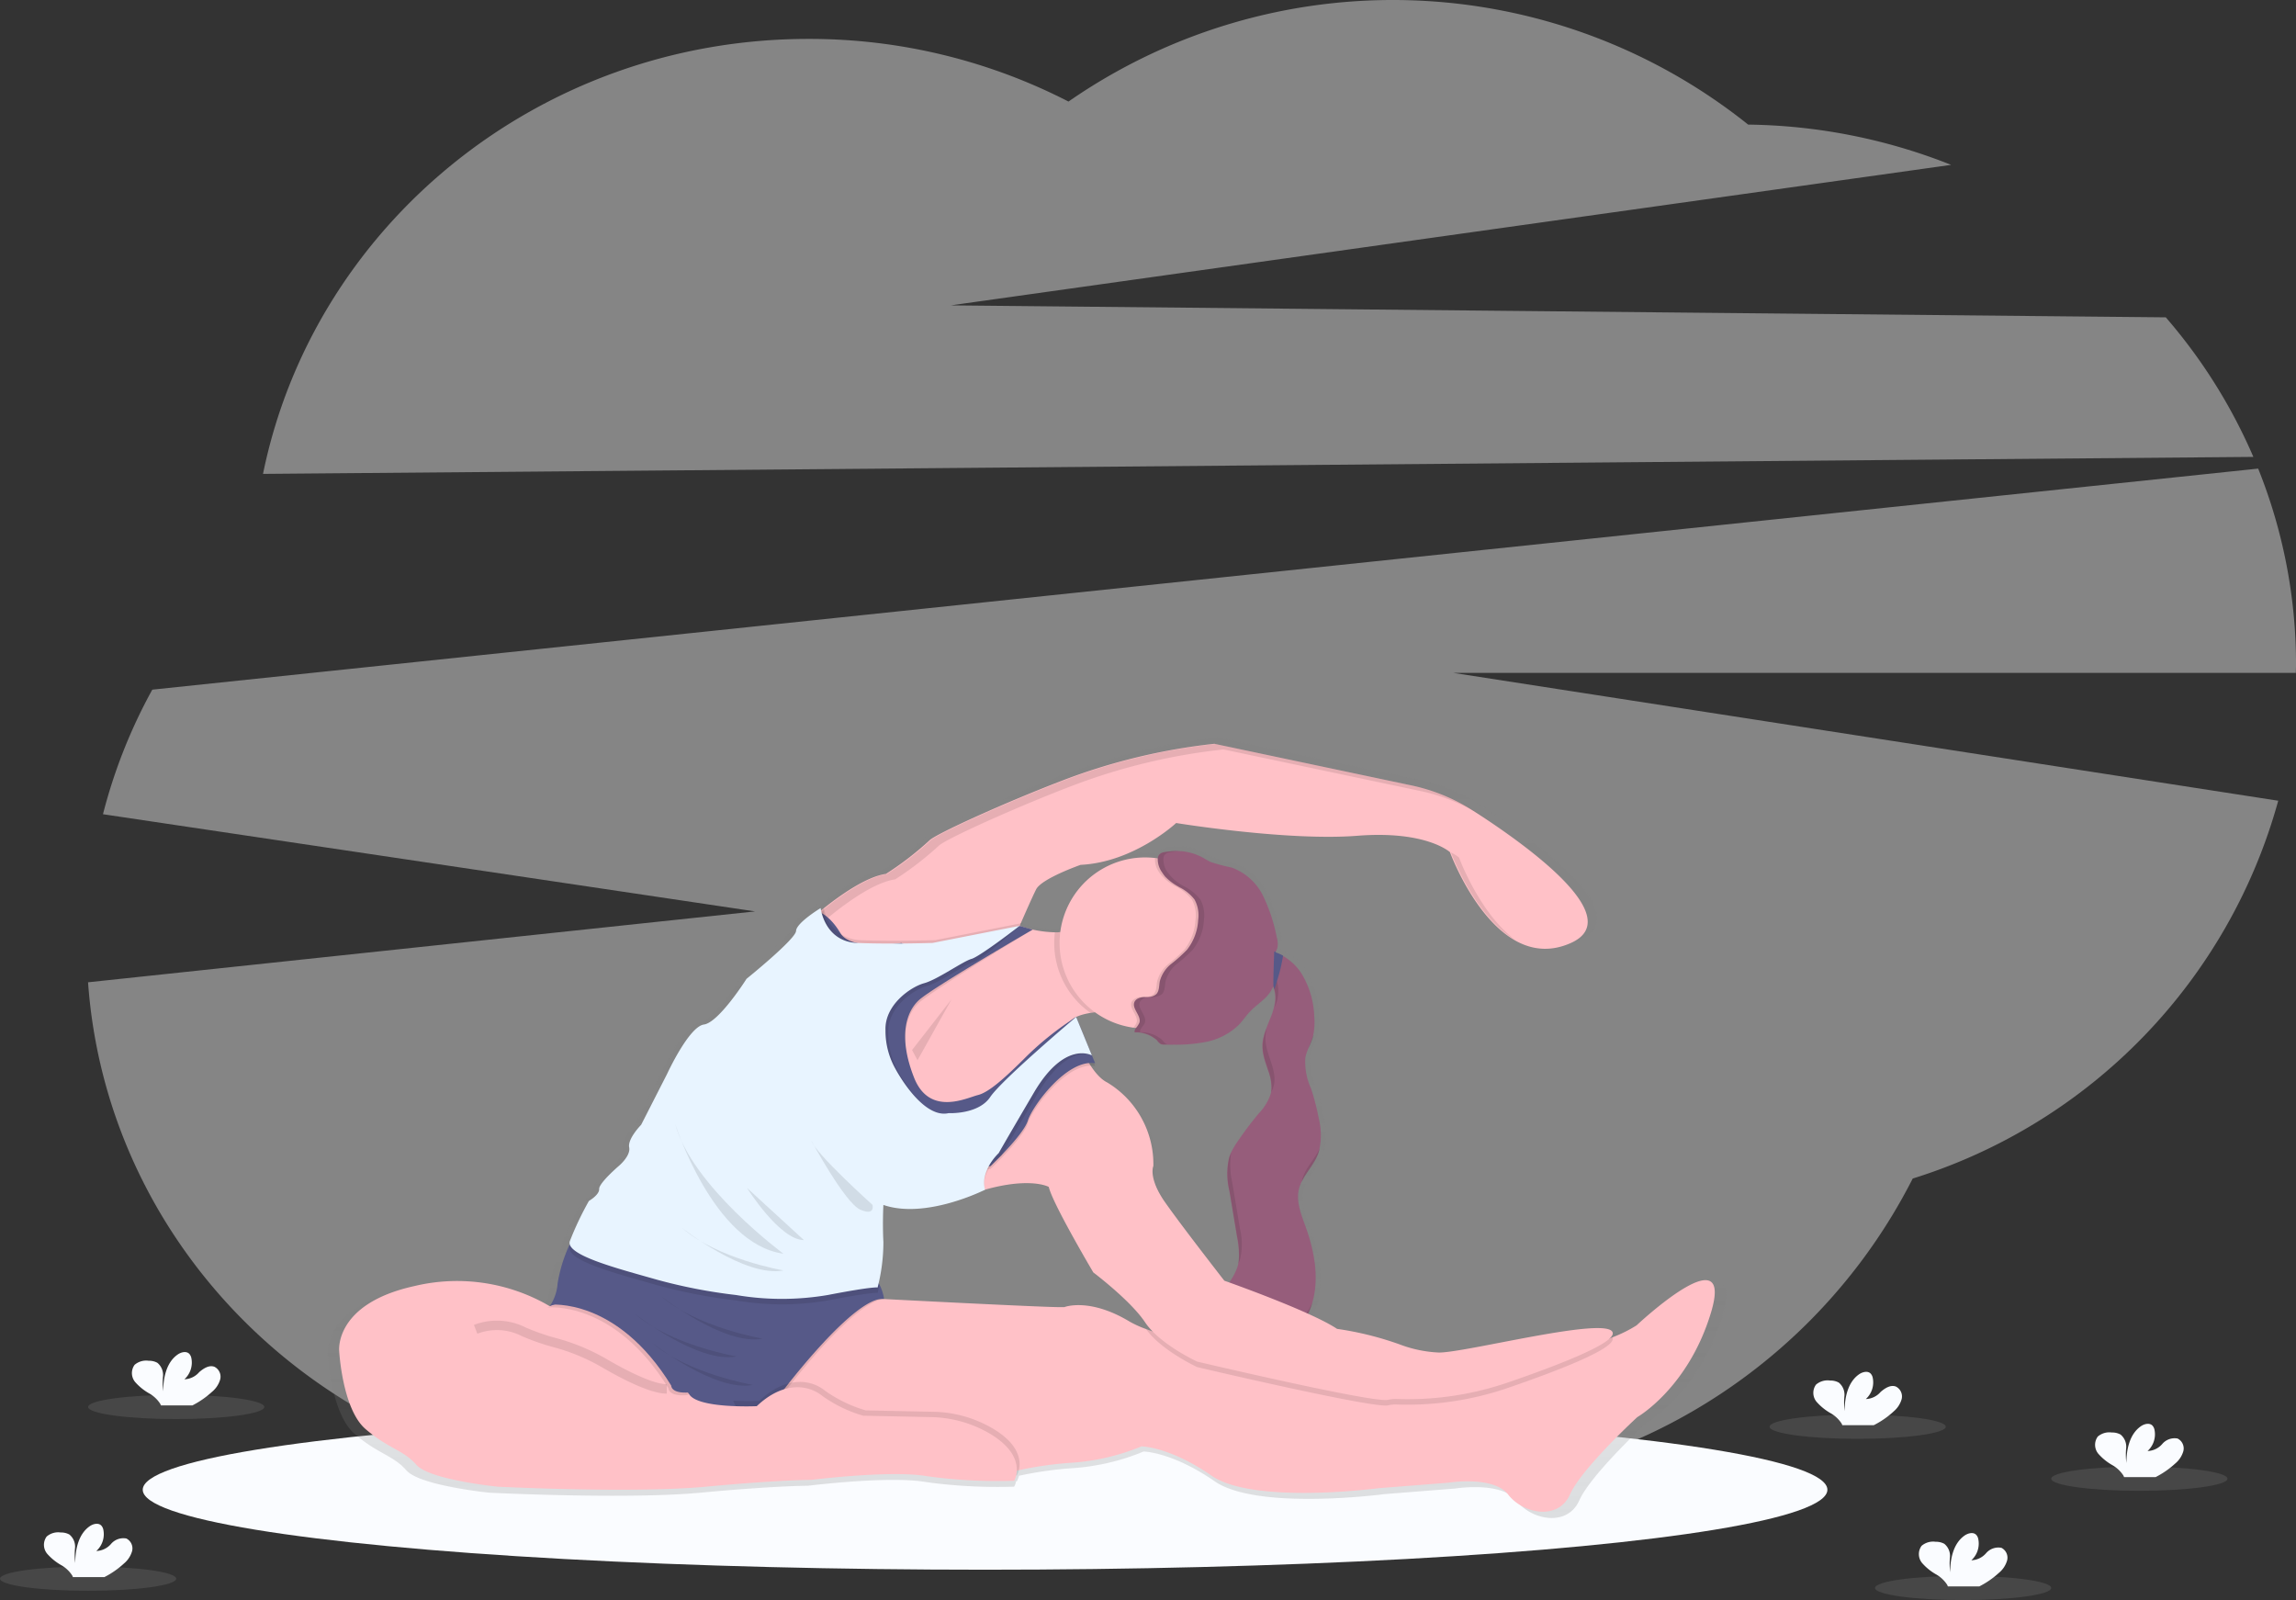 <svg xmlns="http://www.w3.org/2000/svg" xmlns:xlink="http://www.w3.org/1999/xlink" width="242.96" height="169.304" viewBox="0 0 242.96 169.304">
  <rect x="0" y="0" width="242.96" height="169.304" fill="#333333" stroke="none"/>
  <defs>
    <linearGradient id="linear-gradient" x1="0.5" y1="1" x2="0.5" gradientUnits="objectBoundingBox">
      <stop offset="0" stop-color="gray" stop-opacity="0.251"/>
      <stop offset="0.54" stop-color="gray" stop-opacity="0.122"/>
      <stop offset="1" stop-color="gray" stop-opacity="0.102"/>
    </linearGradient>
  </defs>
  <g id="Gruppe_534" data-name="Gruppe 534" transform="translate(0 0.018)">
    <path id="Pfad_2982" data-name="Pfad 2982" d="M373.476,103.186a56.921,56.921,0,0,0-9.267-14.767L235.633,87.153,341.494,72.286a60.065,60.065,0,0,0-21.478-4.261,60.2,60.2,0,0,0-71.921-2.438,59.945,59.945,0,0,0-27.522-6.628c-28.567,0-52.372,19.786-57.713,46.025Z" transform="translate(-135.028 -54.86)" fill="#fff" opacity="0.4"/>
    <path id="Pfad_2983" data-name="Pfad 2983" d="M310.1,307.057a55.575,55.575,0,0,0-4.006-20.767L83.253,309.679a55.926,55.926,0,0,0-5.219,13.181l69,10.283-70.579,7.5c2.123,29.7,27.588,53.158,58.7,53.158a59.554,59.554,0,0,0,40.429-15.639,59.787,59.787,0,0,0,93.954-16.753,58.01,58.01,0,0,0,38.679-39.977l-87.27-13.524h89.134C310.084,307.625,310.1,307.342,310.1,307.057Z" transform="translate(-67.137 -236.726)" fill="#fff" opacity="0.4"/>
    <ellipse id="Ellipse_318" data-name="Ellipse 318" cx="89.134" cy="8.462" rx="89.134" ry="8.462" transform="translate(15.105 149.148)" fill="#fafcff"/>
    <path id="Pfad_2984" data-name="Pfad 2984" d="M334.343,481.609a13.986,13.986,0,0,1-2.6,1.285l-.244.1a.788.788,0,0,0,.293-.508c0-2.057-15.658,2.054-18.691,2.054a13.161,13.161,0,0,1-4.18-.857,34.651,34.651,0,0,0-6.776-1.682h0a23.806,23.806,0,0,0-3.115-1.626v-.015c.062-.122.12-.246.169-.371a.2.2,0,0,1,.024-.062l.077-.2c.024-.064.047-.128.066-.193.919-2.71.386-5.746-.587-8.46-.482-1.339-1.071-2.757-.739-4.139a3.884,3.884,0,0,1,.266-.743h0a3.373,3.373,0,0,1,.159-.3c.026-.049.056-.1.086-.15.077-.131.156-.261.24-.39.056-.084.111-.169.169-.253.156-.229.317-.461.469-.694l.019-.028c.051-.077.1-.156.148-.236s.077-.124.114-.186l.054-.094a.305.305,0,0,0,.026-.036c.024-.045.051-.094.075-.141l.028-.056a3.939,3.939,0,0,0,.167-.362c.021-.058.045-.114.062-.169s.015-.054.024-.079c.021-.069.043-.135.062-.214l.013-.049.013-.051c.011-.043.024-.086.032-.129a.134.134,0,0,1,0,.017,8.165,8.165,0,0,0-.073-3.353,23.579,23.579,0,0,0-.831-3.126,6.784,6.784,0,0,1-.6-3.316,4.879,4.879,0,0,1,.317-.979h0c.092-.214.189-.428.276-.656.051-.129.1-.259.144-.39l.039-.118c.021-.064.036-.129.054-.193l.013-.06v-.03h0a6.878,6.878,0,0,0,.1-2.054,9.42,9.42,0,0,0-1.386-4.587,5.909,5.909,0,0,0-2.007-1.883,4.457,4.457,0,0,0-.838-.362c.024-.043.051-.084.075-.124a1.6,1.6,0,0,0,.169-.428,2.414,2.414,0,0,0-.081-1.06,18.174,18.174,0,0,0-1.459-4.428,6.1,6.1,0,0,0-3.381-3.061,20.145,20.145,0,0,1-2.26-.6c-.3-.137-.583-.321-.876-.48a5.784,5.784,0,0,0-2.571-.7c-.176-.011-.347,0-.521,0h-.109a3.753,3.753,0,0,0-.428.041c-.178.024-.358.043-.525.075a.743.743,0,0,0-.683.561v.024a.175.175,0,0,1-.015.077c-.094-.015-.191-.03-.287-.041a9.561,9.561,0,0,0-1.054-.058,9.2,9.2,0,0,0-9.1,8.012,4.887,4.887,0,0,1-.6.047,9.855,9.855,0,0,1-2.4-.3L268,438.65h0s.013-.034.043-.1l.251-.191-.186.036c.309-.709,1.174-2.7,1.654-3.657.587-1.174,4.794-2.641,4.794-2.641,5.784-.293,10.283-4.5,10.283-4.5s12.022,1.956,19.456,1.362,9.981,1.763,9.981,1.763,4.9,13.409,13.019,9.769c6.112-2.736-4.792-10.546-10.561-14.244.332.186.66.379.981.585s.692.446,1.058.686c-.686-.461-1.339-.889-1.939-1.273a19.708,19.708,0,0,0-6.56-2.691l-21.234-4.484h-.1a65.284,65.284,0,0,0-16.316,3.94c-6.3,2.41-13.618,5.75-14.317,6.427a33.911,33.911,0,0,1-4.7,3.62c-2.074.3-4.82,2.217-6.673,3.689l-.3.242c-.034-.163-.045-.261-.045-.261s-2.607,1.579-2.644,2.459-5.321,5.141-5.321,5.141-2.973,4.707-4.589,4.934-3.965,5.321-3.965,5.321l-2.785,5.469s-1.467,1.5-1.285,2.423-1.138,2.018-1.138,2.018-2.129,1.834-2.093,2.459-1.1,1.285-1.1,1.285a33.744,33.744,0,0,0-2.054,4.332.585.585,0,0,0,0,.353l-.028.013s-1.33,3-1.285,4.184a4.666,4.666,0,0,1-.722,2.264l-.1.036h.079c-.06.1-.1.161-.1.165h0a19.711,19.711,0,0,0-14.582-2.166c-8.661,1.9-8.083,6.975-8.083,6.975s.343,6.238,2.839,8.378,4.07,2.239,5.48,3.856,8.76,2.357,8.76,2.357,14.533.733,22.363,0,11.371-.735,11.371-.735,8.6-1.071,12.466-.392a55.522,55.522,0,0,0,9.347.491,2.225,2.225,0,0,0,.214-.587h.079a2.192,2.192,0,0,0,.214-.566,39,39,0,0,1,5.654-.805,23.719,23.719,0,0,0,7.532-1.761s3.014.026,7.539,3.156,18.01,1.345,18.01,1.345l7.44-.587s4.891-.784,6.459,1.272,5.381,2.839,6.654,0,7.243-8.318,7.243-8.318,5.482-3.134,7.926-11.253S335.417,480.635,334.343,481.609Zm-42.732-32.37c.413-.441.752-.951,1.168-1.392.561-.593,1.26-1.045,1.814-1.643a3.426,3.426,0,0,0,.686-1.071l.013.024.116.306c.015.049.026.1.039.146s.026.114.036.171.013.064.017.1c.013.088.021.178.026.268v.431a1.363,1.363,0,0,1-.026.263,1.038,1.038,0,0,1-.024.161c-.009.054-.015.092-.024.137s-.015.086-.026.129v.013c-.021.094-.043.189-.066.283h0a6.5,6.5,0,0,1-.238.741c-.161.428-.349.857-.514,1.285h0c-.045.116-.088.234-.129.349-.017.051-.034.1-.054.152s-.036.118-.056.176v.026a5.858,5.858,0,0,0-.156.643.4.4,0,0,0,0,.049c0,.015,0,.032,0,.047l-.019.146v.1a1.382,1.382,0,0,1-.015.249v.124a1.994,1.994,0,0,0,.015.3.319.319,0,0,0,.015.118c.015.039,0,.094.015.141a.08.08,0,0,1,0,.021.67.67,0,0,0,.024.131c.009.043.024.126.036.191l.019.081a.481.481,0,0,0,.03.131c.013.043.015.06.024.09s0,.045.017.066l.032.116a.367.367,0,0,0,.028.094l.064.214c.021.062.041.124.06.186a6.526,6.526,0,0,1,.555,2.965h0a2.32,2.32,0,0,1-.045.238,5.666,5.666,0,0,1-1.315,2.123,36.64,36.64,0,0,0-2.224,2.95,8.41,8.41,0,0,0-.754,1.275h0c-.051.114-.1.229-.141.345l-.054.144a7.762,7.762,0,0,0,.028,3.61l.818,4.914c.026.152.051.3.075.458l.026.169.019.133c.03.214.056.441.073.662v.066a1.874,1.874,0,0,0,.013.268v.428a1.608,1.608,0,0,1-.024.332v.026c-.013.114-.03.227-.051.339h0a3.175,3.175,0,0,1-.1.4,6.57,6.57,0,0,1-.872,1.635h0l-.538-.193s-4.5-5.784-6.36-8.417-1.273-3.914-1.273-3.914a10.238,10.238,0,0,0-4.991-9,5.12,5.12,0,0,1-1.757-1.791,2.6,2.6,0,0,1,.484.03l-.126-.308a.366.366,0,0,1,.126.015l-2.044-4.974a5.882,5.882,0,0,1,1.547-.439c.163-.026.328-.049.491-.069a9.137,9.137,0,0,0,4.115,1.658c.092.013.184.017.276.028-.024.032-.045.066-.064.1l-.026.051a.414.414,0,0,0-.028.064.43.43,0,0,0-.021.075v.047a.448.448,0,0,0,0,.131,3.419,3.419,0,0,1,2.4.857,1.513,1.513,0,0,0,.407.4,1.026,1.026,0,0,0,.441.066h.949a16.815,16.815,0,0,0,3.312-.268A7.112,7.112,0,0,0,291.611,449.24Zm-18.008-.491a2.124,2.124,0,0,1,.446-.285C274,448.492,273.846,448.591,273.6,448.749Zm6.225,32.473c-4.368-2.637-7.046-1.566-7.046-1.566h-.488c-2.142,0-18.891-.874-18.891-.874h-.291a1.647,1.647,0,0,1,.291,0,4.99,4.99,0,0,0-.493-1.53,1.366,1.366,0,0,0-.1-.135,18.1,18.1,0,0,0,.518-4.447c-.111-2.091,0-4,0-4,4.552,1.566,10.836-1.587,10.926-1.637,4.927-1.382,6.855-.3,6.855-.3.392,1.761,4.8,9.2,4.8,9.2s4.012,3.033,5.57,5.383a6.709,6.709,0,0,0,.769.938c-.244-.084-.478-.167-.7-.251a11.018,11.018,0,0,1-1.72-.786Z" transform="translate(-160.104 -341.061)" fill="url(#linear-gradient)"/>
    <path id="Pfad_2985" data-name="Pfad 2985" d="M511.619,443.268c-7.991,3.58-12.8-9.608-12.8-9.608s-2.5-2.312-9.818-1.733-19.156-1.35-19.156-1.35-4.428,4.143-10.107,4.426c0,0-4.139,1.444-4.713,2.6-.469.938-1.322,2.9-1.626,3.595a1.354,1.354,0,0,1-.062.152c-.03.066-.043.1-.043.1l-.238.111h0l-4.769,2.29-6.545,1.832-4.141.48L430.57,441.3s.812-.758,2.005-1.714c1.823-1.446,4.524-3.336,6.564-3.627a33.421,33.421,0,0,0,4.621-3.56c.688-.675,7.89-3.959,14.081-6.33a64.268,64.268,0,0,1,16.048-3.875l20.885,4.411a19.441,19.441,0,0,1,6.459,2.641C506.9,432.891,517.639,440.573,511.619,443.268Z" transform="translate(-345.387 -343.512)" fill="#ffc1c7"/>
    <g id="Gruppe_532" data-name="Gruppe 532" transform="translate(85.282 78.701)" opacity="0.1">
      <path id="Pfad_2986" data-name="Pfad 2986" d="M431.9,441.968s.812-.761,2.005-1.714c1.823-1.446,4.524-3.336,6.564-3.627a33.419,33.419,0,0,0,4.621-3.56c.688-.677,7.89-3.959,14.081-6.33a64.175,64.175,0,0,1,16.048-3.858l20.885,4.409a19.416,19.416,0,0,1,6.457,2.644q.5.319,1.041.675c-.675-.454-1.317-.876-1.907-1.253a19.431,19.431,0,0,0-6.457-2.641L474.349,422.3a64.247,64.247,0,0,0-16.048,3.875c-6.193,2.371-13.4,5.656-14.081,6.33a33.559,33.559,0,0,1-4.621,3.56c-2.039.291-4.743,2.181-6.564,3.627-1.193.949-2.005,1.714-2.005,1.714l7.027,4.869h.028Z" transform="translate(-431.03 -422.3)"/>
      <path id="Pfad_2987" data-name="Pfad 2987" d="M750.517,476.432a4.27,4.27,0,0,0-.857-.542c.193.51,2.631,6.825,6.789,9.25C752.657,482.293,750.517,476.432,750.517,476.432Z" transform="translate(-681.401 -464.41)"/>
    </g>
    <path id="Pfad_2988" data-name="Pfad 2988" d="M646.016,545.73a3.369,3.369,0,0,1-.1.328c-.017.056-.041.111-.06.165a4.1,4.1,0,0,1-.184.392c-.028.058-.06.116-.088.171a.27.27,0,0,1-.024.036c-.03.056-.06.107-.092.159-.214.364-.463.711-.7,1.071-.079.116-.159.234-.234.353a.647.647,0,0,1-.045.071c-.041.066-.084.137-.122.214s-.068.116-.1.174-.034.06-.049.09l-.092.178a3.81,3.81,0,0,0-.255.7c-.33,1.36.253,2.755.726,4.07.955,2.669,1.482,5.656.578,8.321-.021.062-.043.126-.066.191s-.064.169-.1.253c-.051.129-.109.255-.174.381a2.648,2.648,0,0,1-2.356,1.714c-1.416-.124-2.1-1.859-3.393-2.451-1.12-.514-2.536-.094-3.593-.728a4.053,4.053,0,0,1,.358-.829c.191-.351.428-.688.643-1.022a6.539,6.539,0,0,0,.857-1.609,3.464,3.464,0,0,0,.1-.39.124.124,0,0,0,0-.03c.011-.066.024-.129.032-.195s.017-.126.024-.195a.161.161,0,0,0,0-.034,1.166,1.166,0,0,1,.015-.227,10.623,10.623,0,0,0-.214-2.155q-.4-2.416-.806-4.833a7.594,7.594,0,0,1-.026-3.55c.028-.081.058-.163.088-.242s.067-.161.1-.238a8.406,8.406,0,0,1,.741-1.253q1.02-1.5,2.187-2.9a5.514,5.514,0,0,0,1.285-2.087,1.863,1.863,0,0,0,.047-.236,4.93,4.93,0,0,0-.351-2.318q-.049-.135-.09-.27c-.09-.266-.18-.533-.257-.806-.026-.088-.049-.178-.073-.268a5.47,5.47,0,0,1-.109-.546,3.912,3.912,0,0,1-.047-.548v-.259a.683.683,0,0,1,.017-.195,1.974,1.974,0,0,0,.03-.214c.011-.077.017-.1.028-.154s.032-.156.054-.231a1.342,1.342,0,0,1,.049-.182c.011-.049.026-.1.039-.146l.056-.171.088-.249c.028-.081.06-.165.092-.246.161-.428.345-.857.506-1.268a7.353,7.353,0,0,0,.234-.726h0a.711.711,0,0,1,.034-.141,1.441,1.441,0,0,0,.032-.143,1.578,1.578,0,0,0,.034-.18c.015-.079.03-.163.039-.244s.017-.165.024-.249,0-.165,0-.246a2.815,2.815,0,0,0-.122-.857,2.04,2.04,0,0,0-.124-.33h0q-.056-.11-.122-.214c-.274-.446-.7-.786-.949-1.251a1.941,1.941,0,0,1-.214-.923,1.766,1.766,0,0,1,.017-.261,1.64,1.64,0,0,1,.06-.261.7.7,0,0,1,.034-.1l.045-.1a1.176,1.176,0,0,1,.071-.124c.021-.028.041-.058.062-.084a.952.952,0,0,1,1.09-.283l.122.041a4.515,4.515,0,0,1,.823.358,5.818,5.818,0,0,1,1.975,1.851,9.274,9.274,0,0,1,1.363,4.512,6.884,6.884,0,0,1-.1,2.022.645.645,0,0,1-.019.088c-.017.064-.032.129-.054.191a11.822,11.822,0,0,1-.45,1.144h0a4.863,4.863,0,0,0-.313.964,6.7,6.7,0,0,0,.594,3.26,23.322,23.322,0,0,1,.8,3.078A7.381,7.381,0,0,1,646.016,545.73Z" transform="translate(-506.415 -424.061)" fill="#965d7b"/>
    <g id="Gruppe_533" data-name="Gruppe 533" transform="translate(129.083 100.979)" opacity="0.1">
      <path id="Pfad_2989" data-name="Pfad 2989" d="M679.37,567.4a11.7,11.7,0,0,0,.452-1.148c.028-.092.054-.184.075-.278A8.36,8.36,0,0,0,679.37,567.4Z" transform="translate(-669.97 -557.469)"/>
      <path id="Pfad_2990" data-name="Pfad 2990" d="M657.071,529.4a3.332,3.332,0,0,1,.193,2.62c.017-.047.036-.092.054-.139a3.891,3.891,0,0,0,.043-3.346c-.276-.446-.7-.788-.951-1.251a1.967,1.967,0,0,1-.214-.992,1.8,1.8,0,0,0-.064,1.859C656.367,528.612,656.795,528.953,657.071,529.4Z" transform="translate(-651.531 -526.29)"/>
      <path id="Pfad_2991" data-name="Pfad 2991" d="M675.9,625.483c-.011.047-.019.094-.028.143.471-1,1.3-1.849,1.714-2.886a4.163,4.163,0,0,0,.2-.671C677.237,623.25,676.193,624.208,675.9,625.483Z" transform="translate(-667.219 -601.551)"/>
      <path id="Pfad_2992" data-name="Pfad 2992" d="M645.3,694.068c-.441,1.088-1.36,2.2-2.532,2.093-1.416-.122-2.1-1.857-3.393-2.451-1.1-.5-2.476-.114-3.524-.69a4.175,4.175,0,0,0-.358.829c1.056.643,2.472.214,3.593.726,1.285.593,1.977,2.331,3.393,2.453,1.172.1,2.091-1.007,2.532-2.1a8.059,8.059,0,0,0,.3-.9Z" transform="translate(-635.49 -657.302)"/>
      <path id="Pfad_2993" data-name="Pfad 2993" d="M640.251,633.165a7.975,7.975,0,0,1,.126,2.836,4.13,4.13,0,0,0,.186-.476,6.932,6.932,0,0,0-.023-3.226q-.4-2.416-.806-4.835a8.581,8.581,0,0,1-.124-3.164,4.267,4.267,0,0,0-.191.482,7.612,7.612,0,0,0,.026,3.548Q639.85,630.75,640.251,633.165Z" transform="translate(-638.417 -603.304)"/>
      <path id="Pfad_2994" data-name="Pfad 2994" d="M657.828,568.516c.413-1.658-.857-3.284-.881-4.992a4.434,4.434,0,0,1,.169-1.174,5.557,5.557,0,0,0-.456,2.042c.015,1.628,1.174,3.181.923,4.762A3.073,3.073,0,0,0,657.828,568.516Z" transform="translate(-652.125 -554.625)"/>
    </g>
    <path id="Pfad_2995" data-name="Pfad 2995" d="M497.032,690.547c-2.406,7.989-7.8,11.069-7.8,11.069s-5.872,5.392-7.125,8.19-5,2.022-6.543,0-6.354-1.249-6.354-1.249l-7.318.576s-13.261,1.759-17.712-1.322-7.412-3.1-7.412-3.1a23.437,23.437,0,0,1-7.41,1.733,38,38,0,0,0-5.57.788c-1.022.214-1.915.428-2.556.581s-1.022.266-1.022.266l-9.8-.988-9.259-.936-5-.677-1.313-2.858-1.264-2.746-.428-.938.6-9.814h15.789s16.466.857,18.58.857h.48s2.633-1.054,6.93,1.538a10.936,10.936,0,0,0,1.714.776c6.83,2.551,26.018,5.868,26.018,5.868l12.425-.771s6.986-2.545,10.926-4.222a14.049,14.049,0,0,0,2.551-1.264C490.2,690.932,499.438,682.556,497.032,690.547Z" transform="translate(-315.975 -551.69)" fill="#ffc1c7"/>
    <path id="Pfad_2996" data-name="Pfad 2996" d="M399.174,706.045l.76,2.708-2.6,1.41-2.492-.274-1.264-2.746-.428-.938.6-9.814h15.778C406.235,696.686,399.174,706.045,399.174,706.045Z" transform="translate(-315.983 -558.971)" opacity="0.1"/>
    <path id="Pfad_2997" data-name="Pfad 2997" d="M329.226,681.066l.76,2.708-2.6,1.41-6.57-.722-3.539-2.851c-5.784-9.385-12.779-9.426-12.779-9.426a4.893,4.893,0,0,0,.831-2.421,15.935,15.935,0,0,1,1.273-4.115l.124-.06c.441-.214,1.939-.955,2.033-.988,0,0,29.707,4.8,30.285,4.983a.679.679,0,0,1,.345.319,4.863,4.863,0,0,1,.486,1.5C336.741,671.112,329.226,681.066,329.226,681.066Z" transform="translate(-246.324 -533.991)" fill="#565988"/>
    <path id="Pfad_2998" data-name="Pfad 2998" d="M482.785,520.615a15.564,15.564,0,0,0-2.609.165c-1.437.234-2.815.78-2.2,2.05,1.155,2.406-6.161,6.641-6.161,6.641L461.6,536.018l-6.354-9.627,3.276-7.8,9.143-4.621,5.009-2.4a12.072,12.072,0,0,0,3.728.681,2.949,2.949,0,0,0,2.048-.681C479.991,510.028,482.785,520.615,482.785,520.615Z" transform="translate(-364.78 -413.623)" fill="#ffc1c7"/>
    <path id="Pfad_2999" data-name="Pfad 2999" d="M560.128,520.615a15.564,15.564,0,0,0-2.609.165,9.028,9.028,0,0,1-3.839-7.4,8.928,8.928,0,0,1,.069-1.129,2.949,2.949,0,0,0,2.048-.681C557.335,510.028,560.128,520.615,560.128,520.615Z" transform="translate(-442.123 -413.623)" opacity="0.1"/>
    <path id="Pfad_3000" data-name="Pfad 3000" d="M574.425,487.389a9.049,9.049,0,0,1-9.049,9.051,8.945,8.945,0,0,1-1.252-.088,9.049,9.049,0,0,1,1.254-18.012,9.8,9.8,0,0,1,1.037.058A9.053,9.053,0,0,1,574.425,487.389Z" transform="translate(-444.196 -387.633)" fill="#ffc1c7"/>
    <path id="Pfad_3001" data-name="Pfad 3001" d="M648.379,712.264c0,1.148-6.1,3.481-11.367,5.281a32.777,32.777,0,0,1-11.463,1.664,3.356,3.356,0,0,0-.936.084c-1.444.383-20.215-4.045-20.215-4.045s-3.833-1.778-5.418-4.038c6.83,2.551,26.018,5.868,26.018,5.868l12.425-.771s6.986-2.545,10.926-4.222A.338.338,0,0,1,648.379,712.264Z" transform="translate(-477.719 -570.616)" opacity="0.1"/>
    <path id="Pfad_3002" data-name="Pfad 3002" d="M513.981,568.84s1.347,3.541,3.081,4.407a10.09,10.09,0,0,1,4.91,8.856s-.578,1.253,1.251,3.856,6.258,8.278,6.258,8.278,9.047,3.177,11.935,5.1h.011a33.829,33.829,0,0,1,6.66,1.66,13.231,13.231,0,0,0,4.111.842c2.984,0,18.387-4.042,18.387-2.022,0,1.15-6.1,3.483-11.369,5.283a32.811,32.811,0,0,1-11.461,1.658,3.439,3.439,0,0,0-.936.083c-1.444.384-20.217-4.045-20.217-4.045s-3.957-1.827-5.5-4.147-5.484-5.285-5.484-5.285-4.332-7.316-4.713-9.049c0,0-2.213-1.251-7.991.673s-1.258-4.334-1.258-4.334l6.45-7.5Z" transform="translate(-399.924 -458.746)" fill="#ffc1c7"/>
    <path id="Pfad_3003" data-name="Pfad 3003" d="M441.142,522.688l-2.012-4.893a32.032,32.032,0,0,0-5.208,4.122c-2.408,2.406-4.045,3.856-5.2,4.139s-5.1,2.292-6.737-1.838-.964-6.922.576-8.269,11.963-7.684,11.963-7.684l-1.369-.1s-9.529,3.336-12.513,1.812c0,0-5.3.885-6.45-1.041s-2.245-2.23-2.245-2.23l-7,9.45,2.5,20.889H413.9l6.93-2.695,9.242-.771s3.466-3.273,3.948-4.814S438.166,522.206,441.142,522.688Z" transform="translate(-325.255 -409.918)" opacity="0.1"/>
    <path id="Pfad_3004" data-name="Pfad 3004" d="M441.142,521.342l-2.012-4.893a32.022,32.022,0,0,0-5.208,4.122c-2.408,2.408-4.045,3.856-5.2,4.139s-5.1,2.292-6.737-1.838-.964-6.922.576-8.269,11.963-7.4,11.963-7.4l-1.369-.392s-9.529,3.333-12.513,1.81c0,0-5.3.885-6.45-1.041s-2.245-2.23-2.245-2.23l-7,9.45,2.5,20.889H413.9l6.93-2.695,9.242-.771s3.466-3.271,3.948-4.812S438.166,520.856,441.142,521.342Z" transform="translate(-325.255 -408.857)" fill="#565988"/>
    <path id="Pfad_3005" data-name="Pfad 3005" d="M347.078,669.954c-.111.531-.2.872-.2.872s-.4-.146-5.268.795a28.924,28.924,0,0,1-9.711,0,55.971,55.971,0,0,1-8.376-1.626c-4.186-1.191-9.674-2.6-9.212-4.07.03-.086.06-.182.1-.276.441-.214,1.939-.956,2.033-.988,0,0,29.707,4.8,30.285,4.983A.679.679,0,0,1,347.078,669.954Z" transform="translate(-254.011 -534.039)" opacity="0.1"/>
    <path id="Pfad_3006" data-name="Pfad 3006" d="M368.982,516.263l1.671,3.777s-2.571-1.365-5.857,4.231-3.719,6.39-3.719,6.39-2.309,1.577-1.731,3.586c0,0-6.842,2.357-11.354.8a17.756,17.756,0,0,0-.9,5.109,29.474,29.474,0,0,1,.017,3.3s1.285-.975-3.59-.034a44.858,44.858,0,0,1-9.711.666,71.35,71.35,0,0,1-7.888-1.75c-4.188-1.191-10.686-.885-10.216-2.357a33.633,33.633,0,0,1,2.022-4.259s1.118-.643,1.071-1.264,2.059-2.419,2.059-2.419,1.3-1.082,1.118-1.986,1.264-2.382,1.264-2.382l2.744-5.377s2.309-5.019,3.9-5.236,4.512-4.837,4.512-4.837,5.2-4.186,5.234-5.054,2.6-2.419,2.6-2.419.413,3.543,3.856,3.689,7.991,0,7.991,0l8.931-2.1s-3.912,3.537-4.816,3.79-3.62,2.2-5,2.571-4.2,2.258-4.087,4.957a8.244,8.244,0,0,0,1.048,4.07s2.815,5.356,5.63,4.713c0,0,3.145.169,4.4-1.7S368.982,516.263,368.982,516.263Z" transform="translate(-255.107 -408.386)" opacity="0.1"/>
    <path id="Pfad_3007" data-name="Pfad 3007" d="M453.556,504.981l-.244.186-.281.214h0l-4.769,2.29-6.545,1.832-4.141.48-7.027-4.869s.812-.758,2.005-1.714a4.043,4.043,0,0,0,3.794,3.383c3.438.148,7.991,0,7.991,0l9.036-1.776Z" transform="translate(-345.371 -407.325)" opacity="0.1"/>
    <path id="Pfad_3008" data-name="Pfad 3008" d="M367.886,514.881l1.671,4.07s-2.86-1.652-6.146,3.944-3.717,6.388-3.717,6.388-2.022,1.866-1.444,3.875c0,0-6.247,3.164-10.759,1.611,0,0-.107,1.879,0,3.935a19.281,19.281,0,0,1-.613,4.8s-.4-.143-5.272.795a28.973,28.973,0,0,1-9.709,0,55.8,55.8,0,0,1-8.376-1.624c-4.186-1.191-9.675-2.6-9.212-4.07a32.958,32.958,0,0,1,2.022-4.261s1.118-.643,1.084-1.264,2.057-2.419,2.057-2.419,1.3-1.071,1.118-1.984,1.264-2.384,1.264-2.384l2.744-5.377s2.309-5.019,3.9-5.236,4.512-4.837,4.512-4.837,5.206-4.2,5.24-5.066,2.6-2.419,2.6-2.419.411,3.543,3.856,3.689,7.993,0,7.993,0l9.212-1.81s-4.2,3.248-5.1,3.5-3.623,2.2-5.007,2.571-4.2,2.275-4.092,4.983a8.173,8.173,0,0,0,1.048,4.07s2.815,5.343,5.632,4.694c0,0,3.143.167,4.4-1.7S367.886,514.881,367.886,514.881Z" transform="translate(-254.011 -407.293)" fill="#e8f4ff"/>
    <path id="Pfad_3009" data-name="Pfad 3009" d="M433.75,618.28s3.537,6.57,5.161,7.284,1.3-.506,1.3-.506S434.256,619.72,433.75,618.28Z" transform="translate(-347.885 -497.594)" opacity="0.1"/>
    <path id="Pfad_3010" data-name="Pfad 3010" d="M401.9,641.54s3.466,5.523,6.028,5.523Z" transform="translate(-322.859 -515.871)" opacity="0.1"/>
    <path id="Pfad_3011" data-name="Pfad 3011" d="M366.34,609.69s4.045,12.779,11.48,13.79C377.82,623.48,368.11,616.333,366.34,609.69Z" transform="translate(-294.917 -490.845)" opacity="0.1"/>
    <path id="Pfad_3012" data-name="Pfad 3012" d="M369.71,661.25s6.68,5.306,10.758,4.514C380.469,665.764,373.5,664.573,369.71,661.25Z" transform="translate(-297.565 -531.359)" opacity="0.1"/>
    <path id="Pfad_3013" data-name="Pfad 3013" d="M346.57,703.75s6.677,5.306,10.759,4.512C357.329,708.262,350.36,707.071,346.57,703.75Z" transform="translate(-279.382 -564.754)" opacity="0.1"/>
    <path id="Pfad_3014" data-name="Pfad 3014" d="M354.72,717.81s6.677,5.306,10.756,4.514C365.476,722.324,358.51,721.133,354.72,717.81Z" transform="translate(-285.786 -575.802)" opacity="0.1"/>
    <path id="Pfad_3015" data-name="Pfad 3015" d="M359.43,695s6.677,5.3,10.756,4.5C370.186,699.5,363.22,698.314,359.43,695Z" transform="translate(-289.487 -557.879)" opacity="0.1"/>
    <path id="Pfad_3016" data-name="Pfad 3016" d="M454.706,493.49l-4.186,5.379.576,1.082Z" transform="translate(-354.006 -387.785)" opacity="0.1"/>
    <path id="Pfad_3017" data-name="Pfad 3017" d="M602.177,487.64a9.049,9.049,0,0,1-9.049,9.051,8.946,8.946,0,0,1-1.252-.088,2.189,2.189,0,0,0,.333-.505c.268-.748-.857-1.527-.5-2.243a1.178,1.178,0,0,1,1.095-.488,1.743,1.743,0,0,0,1.2-.291c.354-.341.3-.9.394-1.384a3.49,3.49,0,0,1,1.215-1.842,16.111,16.111,0,0,0,1.667-1.5,5.587,5.587,0,0,0,1.178-3.171,3.49,3.49,0,0,0-.39-2.142,5.236,5.236,0,0,0-1.836-1.442,5.035,5.035,0,0,1-1.6-1.395,2.353,2.353,0,0,1-.461-1.54A9.053,9.053,0,0,1,602.177,487.64Z" transform="translate(-471.948 -387.885)" opacity="0.1"/>
    <path id="Pfad_3018" data-name="Pfad 3018" d="M608.259,485.356a1.6,1.6,0,0,1-.169.428c-.021.039-.047.079-.071.12l-.131.2a1.928,1.928,0,0,0-.4.889,2.843,2.843,0,0,0,.332,1.135l.024.066h0a1.59,1.59,0,0,1,.049.163,1.868,1.868,0,0,1-.083,1.118h0a3.356,3.356,0,0,1-.675,1.071c-.546.589-1.234,1.035-1.785,1.617-.411.428-.743.936-1.15,1.369a6.91,6.91,0,0,1-3.687,1.883,16.784,16.784,0,0,1-3.258.263h-.932a1.024,1.024,0,0,1-.428-.066,1.5,1.5,0,0,1-.4-.4,3.4,3.4,0,0,0-2.357-.838.6.6,0,0,1,.141-.456,2.631,2.631,0,0,0,.351-.538c.27-.75-.857-1.527-.5-2.247a.613.613,0,0,1,.133-.18.744.744,0,0,1,.118-.1,1.673,1.673,0,0,1,.844-.214,4.077,4.077,0,0,0,.484-.019,1.144,1.144,0,0,0,.694-.27h0c.353-.336.3-.9.394-1.38a3.466,3.466,0,0,1,1.215-1.842,15.858,15.858,0,0,0,1.667-1.5,5.586,5.586,0,0,0,1.178-3.168,3.487,3.487,0,0,0-.39-2.142,4.4,4.4,0,0,0-1.583-1.285l-.253-.15a5.937,5.937,0,0,1-1.266-.979,3.924,3.924,0,0,1-.319-.45,2.413,2.413,0,0,1-.467-1.5.529.529,0,0,1,.017-.1c.126-.551.671-.557,1.187-.626.139-.017.276-.032.416-.041a5.391,5.391,0,0,1,.617,0,5.713,5.713,0,0,1,2.515.69c.287.156.561.338.857.473a20.46,20.46,0,0,0,2.224.587,5.987,5.987,0,0,1,3.325,3.012,17.915,17.915,0,0,1,1.435,4.355,2.393,2.393,0,0,1,.086,1.041Z" transform="translate(-473.069 -385.157)" fill="#965d7b"/>
    <path id="Pfad_3019" data-name="Pfad 3019" d="M425.308,746.682a2.119,2.119,0,0,1-.214.557s-.956.034-2.357.024a44.725,44.725,0,0,1-6.855-.5,22.33,22.33,0,0,0-3.978-.214l-9.259-.936-5-.677-2.571-5.6c1.487.081,2.768.024,2.768.024,2.843-2.695,5.489-2.262,6.932-1.093a14.4,14.4,0,0,0,4.332,2.1c.129,0,4.385.09,7.123.146a12.841,12.841,0,0,1,6.054,1.62C425.475,743.912,425.522,745.78,425.308,746.682Z" transform="translate(-317.492 -591.152)" opacity="0.1"/>
    <path id="Pfad_3020" data-name="Pfad 3020" d="M224.835,689.583l-2.1.771a19.368,19.368,0,0,0-14.343-2.129c-8.52,1.877-7.941,6.883-7.941,6.883s.336,6.135,2.785,8.241,4,2.2,5.39,3.792,8.616,2.309,8.616,2.309,14.3.722,22,0,11.178-.722,11.178-.722,8.458-1.058,12.26-.386a54.063,54.063,0,0,0,9.195.482s1.59-2.631-2.8-5.118a12.808,12.808,0,0,0-6.054-1.62c-2.736-.058-6.992-.146-7.123-.146a14.378,14.378,0,0,1-4.332-2.1c-1.444-1.17-4.09-1.6-6.93,1.09,0,0-6.3.289-7.172-1.3a71.06,71.06,0,0,0-5.343-6.57Z" transform="translate(-164.558 -552.162)" fill="#ffc1c7"/>
    <path id="Pfad_3021" data-name="Pfad 3021" d="M316.1,706.343s-.047.872,1.9.728c1.8-.135-5.343-6.57-5.343-6.57l-7.284-3.481-2.1.773S310.32,696.958,316.1,706.343Z" transform="translate(-245.358 -559.466)" opacity="0.1"/>
    <path id="Pfad_3022" data-name="Pfad 3022" d="M317.438,704.993s-.047.872,1.9.728c1.8-.133-5.343-6.57-5.343-6.57l-7.284-3.481-2.1.773S311.662,695.608,317.438,704.993Z" transform="translate(-246.411 -558.405)" fill="#565988"/>
    <path id="Pfad_3023" data-name="Pfad 3023" d="M267.88,709.941a6.256,6.256,0,0,1,5.1.266,24.418,24.418,0,0,0,3.338,1.159,21.448,21.448,0,0,1,5.214,2.179c2.112,1.228,4.979,2.7,6.573,2.7" transform="translate(-217.549 -569.304)" fill="none" stroke="#000" stroke-miterlimit="10" stroke-width="1" opacity="0.1"/>
    <path id="Pfad_3024" data-name="Pfad 3024" d="M596.868,495.68a.983.983,0,0,1-.428-.066,1.44,1.44,0,0,1-.4-.4,3.4,3.4,0,0,0-2.357-.835c-.069-.373.362-.643.491-.994.272-.75-.857-1.527-.5-2.245a1.187,1.187,0,0,1,1.1-.486,1.724,1.724,0,0,0,1.2-.293c.354-.338.3-.9.4-1.382a3.458,3.458,0,0,1,1.213-1.842,15.887,15.887,0,0,0,1.669-1.5,5.611,5.611,0,0,0,1.178-3.168,3.517,3.517,0,0,0-.392-2.153,5.285,5.285,0,0,0-1.836-1.442,5.035,5.035,0,0,1-1.6-1.395,2.275,2.275,0,0,1-.45-1.6c.12-.525.673-.557,1.189-.626.152-.021.3-.034.456-.043a5.965,5.965,0,0,0-1.035.043c-.516.069-1.071.075-1.189.626a2.241,2.241,0,0,0,.452,1.6,5.034,5.034,0,0,0,1.6,1.395,5.554,5.554,0,0,1,1.823,1.431,3.457,3.457,0,0,1,.392,2.153,5.52,5.52,0,0,1-1.178,3.168,15.184,15.184,0,0,1-1.667,1.5,3.479,3.479,0,0,0-1.215,1.842c-.092.48-.043,1.043-.394,1.382a1.741,1.741,0,0,1-1.2.293,1.187,1.187,0,0,0-1.1.486c-.347.718.773,1.5.5,2.245-.131.356-.559.621-.493.994a3.341,3.341,0,0,1,2.357.835,1.383,1.383,0,0,0,.4.4.968.968,0,0,0,.428.066h.936Z" transform="translate(-473.032 -385.175)" opacity="0.1"/>
    <path id="Pfad_3025" data-name="Pfad 3025" d="M662.051,528.641h0c.086-.274.182-.581.276-.906a17.55,17.55,0,0,0,.628-2.637,4.511,4.511,0,0,0-.823-.358c.024-.041.049-.081.071-.12l-.193.079v.24c-.015.407-.045,1.268-.064,2.024V527c-.015.6-.024,1.127,0,1.315h0Z" transform="translate(-527.184 -423.999)" fill="#565988"/>
    <ellipse id="Ellipse_319" data-name="Ellipse 319" cx="9.323" cy="1.281" rx="9.323" ry="1.281" transform="translate(187.252 149.662)" fill="#fafcff" opacity="0.1"/>
    <path id="Pfad_3026" data-name="Pfad 3026" d="M937.094,736.62a2.656,2.656,0,0,0,.872-1.315,1.171,1.171,0,0,0-.61-1.341c-.559-.214-1.157.176-1.609.566a2.156,2.156,0,0,1-1.566.756,2.382,2.382,0,0,0,.731-2.23.919.919,0,0,0-.214-.454c-.311-.332-.874-.189-1.245.073-1.182.831-1.512,2.438-1.519,3.884a7.265,7.265,0,0,1-.021-1.6,1.646,1.646,0,0,0-.6-1.416,1.816,1.816,0,0,0-.917-.214,1.874,1.874,0,0,0-1.487.429,1.477,1.477,0,0,0,.06,1.825,5.757,5.757,0,0,0,1.538,1.232,3.426,3.426,0,0,1,1.1,1.05,1.141,1.141,0,0,1,.081.186h3.333a9.224,9.224,0,0,0,2.076-1.429Z" transform="translate(-736.738 -587.273)" fill="#fafcff"/>
    <ellipse id="Ellipse_320" data-name="Ellipse 320" cx="9.323" cy="1.281" rx="9.323" ry="1.281" transform="translate(217.062 155.161)" fill="#fafcff" opacity="0.1"/>
    <path id="Pfad_3027" data-name="Pfad 3027" d="M1076.268,762.288a2.654,2.654,0,0,0,.872-1.315,1.171,1.171,0,0,0-.611-1.341,1.706,1.706,0,0,0-1.609.566,2.149,2.149,0,0,1-1.566.756,2.384,2.384,0,0,0,.737-2.232.921.921,0,0,0-.214-.452c-.311-.332-.874-.191-1.245.073-1.182.831-1.513,2.438-1.519,3.882a7.246,7.246,0,0,1-.021-1.6,1.648,1.648,0,0,0-.6-1.416,1.811,1.811,0,0,0-.917-.214,1.881,1.881,0,0,0-1.487.428,1.478,1.478,0,0,0,.06,1.825,5.758,5.758,0,0,0,1.538,1.232,3.409,3.409,0,0,1,1.1,1.05.98.98,0,0,1,.081.186h3.333A9.3,9.3,0,0,0,1076.268,762.288Z" transform="translate(-846.102 -607.441)" fill="#fafcff"/>
    <ellipse id="Ellipse_321" data-name="Ellipse 321" cx="9.323" cy="1.281" rx="9.323" ry="1.281" transform="translate(198.413 166.723)" fill="#fafcff" opacity="0.1"/>
    <path id="Pfad_3028" data-name="Pfad 3028" d="M989.222,816.26a2.656,2.656,0,0,0,.872-1.315,1.167,1.167,0,0,0-.608-1.339,1.713,1.713,0,0,0-1.611.563,2.156,2.156,0,0,1-1.566.756,2.382,2.382,0,0,0,.737-2.23.919.919,0,0,0-.214-.454c-.311-.332-.872-.189-1.245.073-1.183.831-1.512,2.438-1.519,3.884a7.265,7.265,0,0,1-.021-1.6,1.646,1.646,0,0,0-.6-1.416,1.808,1.808,0,0,0-.915-.214,1.877,1.877,0,0,0-1.487.428,1.477,1.477,0,0,0,.058,1.825,5.757,5.757,0,0,0,1.538,1.232,3.411,3.411,0,0,1,1.1,1.05.861.861,0,0,1,.081.186h3.333A9.226,9.226,0,0,0,989.222,816.26Z" transform="translate(-777.704 -649.852)" fill="#fafcff"/>
    <ellipse id="Ellipse_322" data-name="Ellipse 322" cx="9.323" cy="1.281" rx="9.323" ry="1.281" transform="translate(9.325 147.571)" fill="#fafcff" opacity="0.1"/>
    <path id="Pfad_3029" data-name="Pfad 3029" d="M106.554,726.858a2.642,2.642,0,0,0,.872-1.315,1.172,1.172,0,0,0-.608-1.341c-.559-.214-1.157.174-1.611.566a2.152,2.152,0,0,1-1.566.756,2.38,2.38,0,0,0,.737-2.232.936.936,0,0,0-.214-.452c-.311-.332-.874-.191-1.247.073-1.183.831-1.512,2.438-1.519,3.882a7.516,7.516,0,0,1-.021-1.6,1.658,1.658,0,0,0-.6-1.416,1.816,1.816,0,0,0-.917-.214,1.879,1.879,0,0,0-1.487.428,1.477,1.477,0,0,0,.058,1.825,5.733,5.733,0,0,0,1.54,1.232,3.409,3.409,0,0,1,1.1,1.05,1.136,1.136,0,0,1,.081.186h3.34A9.3,9.3,0,0,0,106.554,726.858Z" transform="translate(-84.127 -579.602)" fill="#fafcff"/>
    <ellipse id="Ellipse_323" data-name="Ellipse 323" cx="9.323" cy="1.281" rx="9.323" ry="1.281" transform="translate(0 165.74)" fill="#fafcff" opacity="0.1"/>
    <path id="Pfad_3030" data-name="Pfad 3030" d="M63.081,811.668a2.656,2.656,0,0,0,.872-1.315,1.17,1.17,0,0,0-.608-1.341,1.709,1.709,0,0,0-1.611.566,2.148,2.148,0,0,1-1.566.756,2.384,2.384,0,0,0,.748-2.232.921.921,0,0,0-.214-.452c-.311-.332-.872-.191-1.245.073-1.183.831-1.512,2.438-1.519,3.884a7.264,7.264,0,0,1-.021-1.6,1.646,1.646,0,0,0-.6-1.416,1.787,1.787,0,0,0-.915-.214,1.861,1.861,0,0,0-1.487.428,1.477,1.477,0,0,0,.058,1.825,5.756,5.756,0,0,0,1.538,1.232,3.388,3.388,0,0,1,1.1,1.05.855.855,0,0,1,.081.186H61.02a9.3,9.3,0,0,0,2.061-1.429Z" transform="translate(-49.977 -646.243)" fill="#fafcff"/>
  </g>
</svg>
